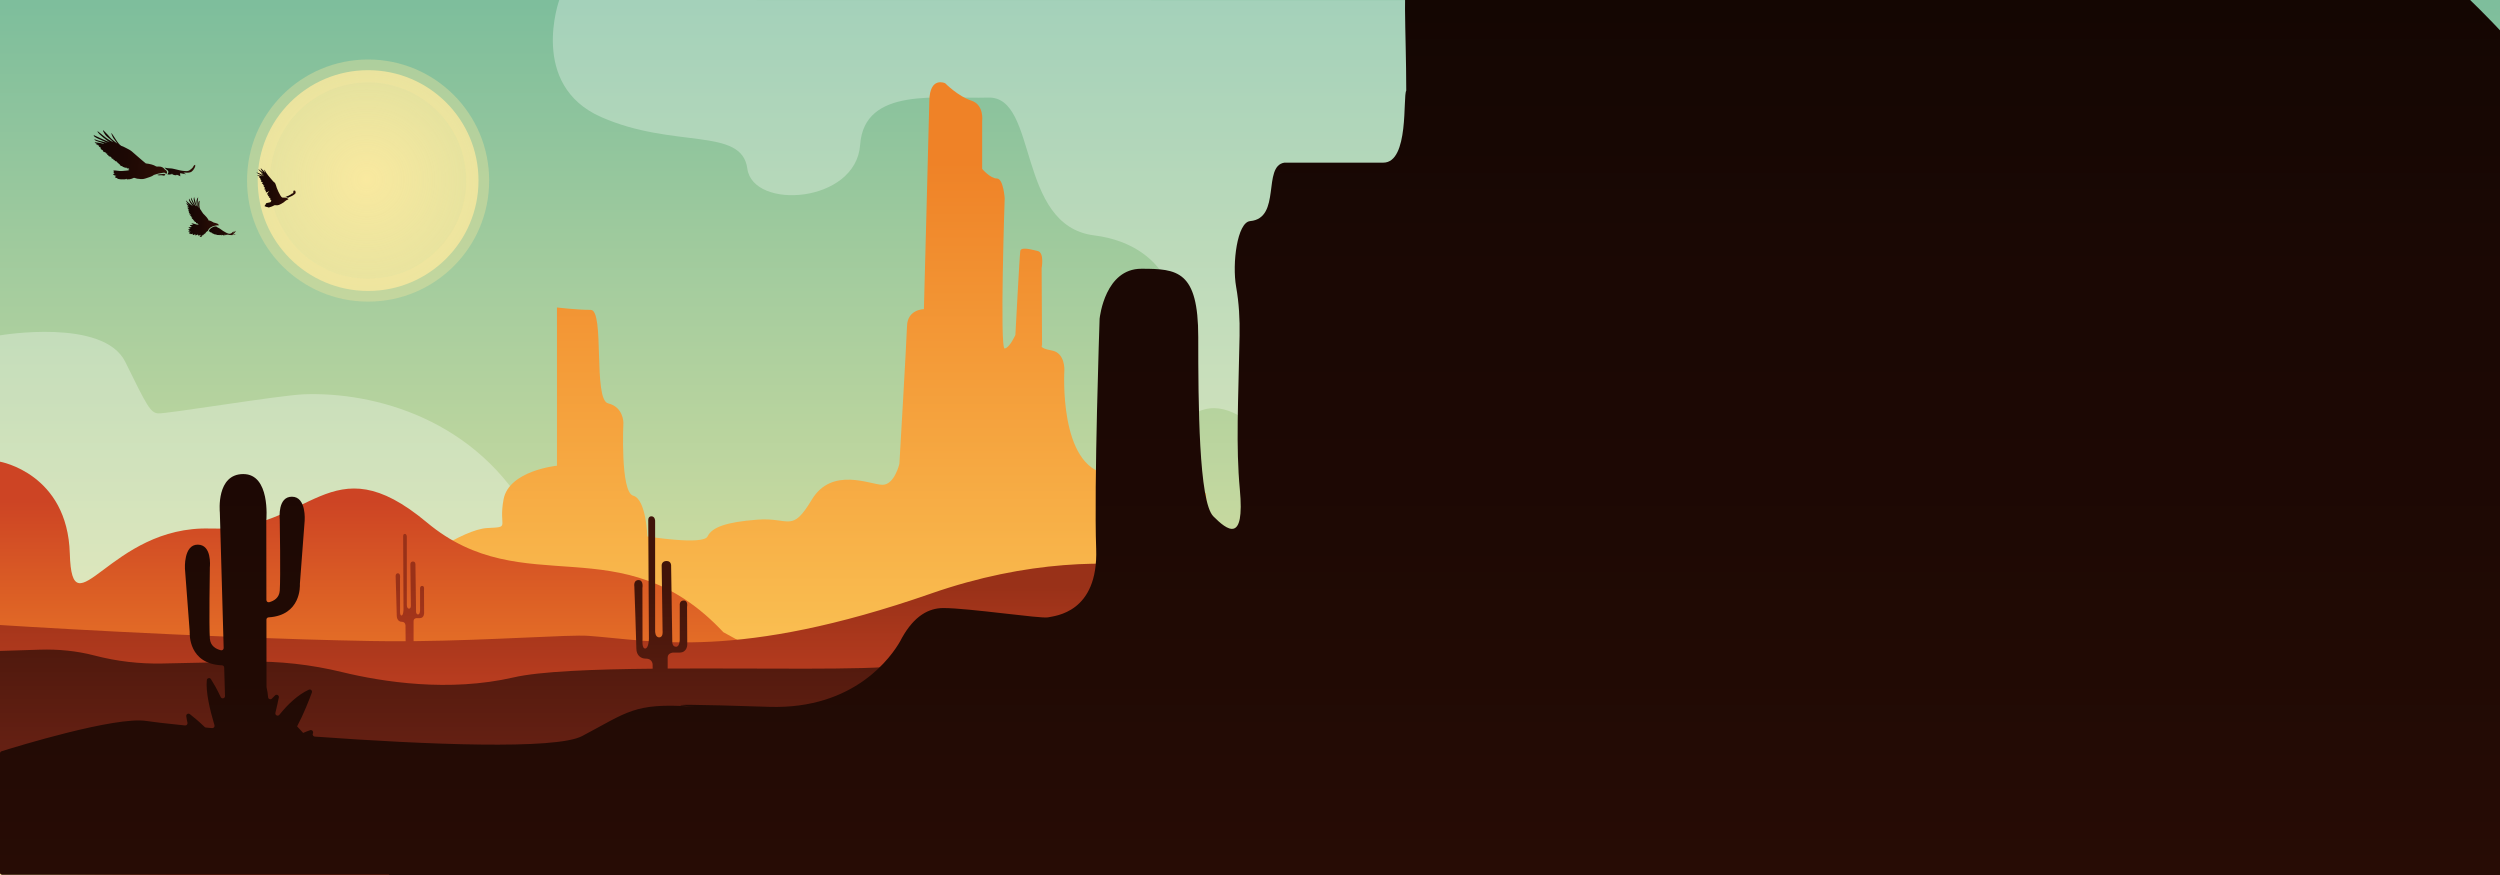 <svg width="1200" height="420" viewBox="0 0 1200 420" fill="none" xmlns="http://www.w3.org/2000/svg">
<rect x="0" y="0" width="1200" height="420" fill="#808080" stroke="none"/>
<path d="M1200 0H0V420H1200V0Z" fill="url(#paint0_linear_277_367)"/>
<path opacity="0.3" d="M268.45 0C268.45 0 253.74 40.78 288.51 56.16C323.28 71.54 356.04 60.84 358.71 80.9C361.38 100.96 410.86 97.61 412.86 69.53C414.87 41.45 450.3 47.55 474.37 46.84C498.44 46.13 487.74 108.3 525.18 112.98C562.62 117.66 571.98 151.76 555.93 166.47C539.88 181.18 547.24 208.59 575.99 197.22C600.53 187.52 621.16 234.84 669.07 246.84C677.3 248.9 791.15 249.95 801.14 249.46V0.09L268.45 0Z" fill="white"/>
<path opacity="0.3" d="M0 160.97C0 160.97 49.72 152.46 60.17 173.77C70.62 195.08 72.19 198 75.79 198.42C79.39 198.84 134.05 189.7 146.01 189.26C179.47 188.05 229.22 201.05 255.17 249.25C277.72 291.13 1205.11 286.08 1205.11 286.08V373.92H0V160.97Z" fill="white"/>
<path d="M578.78 236.75C578.78 236.75 555.08 230.95 531.55 227.5C508.02 224.05 510.9 177.73 510.9 177.73C510.9 177.73 511.34 169.39 504.89 168.24C498.44 167.09 500.19 165.75 500.19 165.75L499.98 128.74C499.98 128.74 501.41 121.25 498.1 120.48C494.79 119.71 490.08 118.37 489.74 120.48C489.39 122.59 487.39 160.76 487.39 160.76C487.39 160.76 484.69 166.9 482.25 167.28C479.81 167.66 482.25 95.17 482.25 95.17C482.25 95.17 481.64 85.68 478.5 85.68C475.36 85.68 471.44 81.08 471.44 81.08V58.06C471.44 58.06 472.49 50.29 466.21 48.28C459.94 46.27 453.66 39.94 453.66 39.94C453.66 39.94 446.34 36.49 446.08 48.28C445.82 60.08 443.47 148.4 443.47 148.4C443.47 148.4 435.63 148.4 435.37 156.46C435.11 164.52 431.71 222.63 431.71 222.63C431.71 222.63 429.36 232.7 423.61 232.7C417.86 232.7 399.3 223.78 389.63 239.89C379.96 256 379.09 248.28 363.67 249.43C348.25 250.58 341.71 253.17 339.62 257.49C337.53 261.81 310.73 257.49 310.73 257.49C310.73 257.49 310.21 239.65 303.93 237.93C297.66 236.2 299.23 202.83 299.23 202.83C299.23 202.83 299.23 195.35 291.91 193.62C284.59 191.89 290.34 148.74 283.55 148.74C276.76 148.74 267.34 147.59 267.34 147.59V223.54C267.34 223.54 244.34 225.84 241.72 239.65C239.11 253.46 245.38 252.88 233.88 253.46C222.38 254.04 197.28 270.72 192.06 279.35C186.83 287.98 593.57 424.79 593.57 424.79L578.81 236.78L578.78 236.75Z" fill="url(#paint1_linear_277_367)"/>
<path d="M0 221.61C0 221.61 32.41 227.22 33.51 265.73C34.61 304.23 52.74 252.09 101.08 253.7C149.42 255.3 158.21 211.75 204.91 250.78C251.6 289.8 298.3 251.3 347.19 303.44L437.28 353.18V369.38H0V221.61Z" fill="url(#paint2_linear_277_367)"/>
<path d="M446.88 284.91C354.08 317.22 313.34 307.45 282.41 305.2C273.36 304.54 236.44 307.36 198.52 307.76V298.14C198.52 296.82 199.85 296.69 199.85 296.69H201.56C203.61 296.69 203.57 294.32 203.57 294.32L203.52 283.13C203.52 283.13 203.86 281.24 202.66 281.24C201.46 281.24 201.63 282.73 201.63 282.73V292.84C201.63 292.84 201.63 294.94 200.69 294.94C199.75 294.94 199.71 293.71 199.71 293.71L199.41 271.05C199.41 271.05 199.54 269.53 198.24 269.53C196.94 269.53 196.97 270.83 196.97 270.83L197.21 290.29C197.21 290.29 197.42 292.15 196.33 292.15C195.24 292.15 195.28 290.29 195.28 290.29V257.59C195.28 257.59 195.26 256.27 194.32 256.27C193.38 256.27 193.51 257.59 193.51 257.59L193.68 292.6C193.68 292.6 193.62 295.46 192.71 295.46C191.8 295.46 192.03 292.77 192.03 292.77L192 277.5C192 277.5 192.37 275.17 191 275.17C189.63 275.17 189.92 277.04 189.92 277.04C189.92 277.04 190.44 293.68 190.44 295.44C190.44 297.57 191.67 298.46 192.83 298.46C194.78 298.46 194.64 300.42 194.64 300.42L194.7 307.77C189.02 307.81 183.34 307.78 177.74 307.68C94.27 306.16 -1.36 299.92 -1.36 299.92L-3.51 419.38L603.81 423.89V284.9C603.81 284.9 539.68 252.59 446.89 284.9L446.88 284.91Z" fill="url(#paint3_linear_277_367)"/>
<path d="M558.03 312.78C510.82 311.39 449.04 317.45 432.37 319.56C414.88 321.77 365.22 320.64 320.48 320.91V315.58C320.48 313.45 322.95 313.24 322.95 313.24H326.13C329.95 313.24 329.88 309.41 329.88 309.41L329.78 291.29C329.78 291.29 330.42 288.24 328.19 288.24C325.96 288.24 326.28 290.65 326.28 290.65V307.03C326.28 307.03 326.28 310.44 324.53 310.44C322.78 310.44 322.7 308.45 322.7 308.45L322.14 271.75C322.14 271.75 322.38 269.28 319.97 269.28C317.56 269.28 317.6 271.39 317.6 271.39L318.04 302.91C318.04 302.91 318.44 305.93 316.41 305.93C314.38 305.93 314.46 302.91 314.46 302.91V249.95C314.46 249.95 314.42 247.82 312.67 247.82C310.92 247.82 311.16 249.95 311.16 249.95L311.48 306.65C311.48 306.65 311.37 311.29 309.68 311.29C307.99 311.29 308.41 306.93 308.41 306.93L308.36 282.21C308.36 282.21 309.05 278.43 306.5 278.43C303.95 278.43 304.48 281.46 304.48 281.46C304.48 281.46 305.45 308.4 305.45 311.25C305.45 314.7 307.74 316.14 309.9 316.14C313.53 316.14 313.26 319.32 313.26 319.32L313.28 320.97C284.82 321.25 259.24 322.22 246.54 325.15C215.51 332.31 183.71 327.34 164.22 322.61C149.36 319 134.12 317.26 118.83 317.59L78.03 318.48C66.99 318.72 55.98 317.42 45.33 314.64C36.82 312.41 28 311.57 19.21 311.84L0 312.44V367.03H621.36V303.75C621.36 303.75 595.01 313.87 558.02 312.78H558.03Z" fill="url(#paint4_linear_277_367)"/>
<path d="M1155.99 -20.55C1113.18 -16.7 805.85 -61.67 787.74 -61.67C769.63 -61.67 770.45 -23.15 770.45 -18.2C770.45 -13.25 680.62 -15.65 676.5 -14C672.94 -12.57 675 15 675 43.5C673.32 46.15 676.5 78.07 664 78.07H616.53C605.83 79.72 615.19 104.77 600.06 106.13C593.89 106.69 591.35 126.42 593.35 137.7C594.72 145.41 595.15 153.27 595 161.1C594.39 192.98 593.18 214.19 595.12 234.9C597.59 261.31 589 254.43 582.42 247.86C575.42 240.87 575.16 193.74 575.16 161.82C575.16 129.9 565.13 129 547.84 129C530.55 129 527.95 151.85 527.81 152.98C527.81 153.01 527.81 153.03 527.81 153.07C527.74 155.14 525.08 233.02 526.16 263.42C527.26 294.23 506.31 295.6 503.02 296.33C499.73 297.06 464.9 291.86 452.83 291.86C445.87 291.86 438.91 295.53 433 306.07C433 306.07 432.98 306.1 432.94 306.18C432.65 306.7 432.36 307.24 432.08 307.79C428.1 314.78 410.54 340.63 369.14 339.28C289.83 336.7 349.18 340.23 331.67 339.11C304.41 337.37 301.38 341.72 279.42 353.31C266.76 359.99 204.56 357.43 151.08 353.56C150.33 353.51 149.87 352.71 150.18 352.02L150.2 351.97C150.59 351.12 149.77 350.19 148.88 350.49C147.71 350.88 146.59 351.33 145.52 351.8L142.61 348.66C145.84 342.59 148.45 335.82 149.7 332.4C150.03 331.49 149.09 330.65 148.21 331.06C143.02 333.46 138.18 338.02 134.09 343.1C133.37 343.99 131.94 343.28 132.2 342.16C132.9 339.24 133.46 336.64 133.84 334.79C134.05 333.76 132.82 333.06 132.05 333.77C131.53 334.25 131.03 334.76 130.56 335.28C129.92 335.99 128.76 335.59 128.69 334.64C128.57 333.04 128.3 331.46 127.96 329.94C127.94 329.87 127.94 329.79 127.93 329.72L127.89 297.41C127.89 296.83 128.35 296.36 128.93 296.33C144.47 295.37 144 281.34 143.95 280.34C143.95 280.3 143.95 280.26 143.95 280.21L146.24 249.92C146.24 249.92 147.16 238.42 140.11 238.42C133.29 238.42 134.21 248.6 134.28 249.27C134.28 249.3 134.28 249.32 134.28 249.35C134.3 250.54 134.73 277.2 134.28 283.5C134.03 286.97 131.51 288.44 129.24 289.05C128.55 289.24 127.87 288.72 127.87 288L127.82 250.08C127.82 250.08 127.82 250.02 127.82 249.99C127.92 248.91 129.73 227.55 116.78 227.55C103.83 227.55 105.44 245.23 105.53 246.12C105.53 246.15 105.53 246.17 105.53 246.2L107.36 311.04C107.38 311.76 106.71 312.29 106.02 312.12C103.69 311.55 100.99 310.11 100.73 306.51C100.28 300.22 100.71 273.55 100.73 272.36C100.73 272.33 100.73 272.31 100.73 272.28C100.8 271.61 101.72 261.43 94.9 261.43C88.08 261.43 88.77 272.93 88.77 272.93L91.06 303.22C91.06 303.22 91.06 303.3 91.06 303.35C91.01 304.36 90.53 318.67 106.56 319.36C107.13 319.38 107.6 319.84 107.61 320.41L108 334.09C108.03 335.26 106.44 335.64 105.94 334.58C104.22 330.88 102.45 327.87 101.26 325.99C100.71 325.12 99.37 325.43 99.27 326.46C98.71 332.02 100.7 340.62 102.94 348.09C103.16 348.83 102.56 349.56 101.79 349.49C100.79 349.4 99.8 349.3 98.83 349.21C98.59 349.19 98.37 349.08 98.2 348.91C95.5 346.3 92.86 344.13 91.14 342.78C90.38 342.19 89.27 342.81 89.4 343.76C89.55 344.85 89.75 345.9 89.98 346.9C90.15 347.62 89.56 348.29 88.82 348.22C79.51 347.27 72.94 346.5 70.39 346.08C55.59 343.66 7.35 358.53 0.72 360.61C0.31 360.75 0 361.17 0 361.64V418.83C0 419.43 0.48 419.91 1.08 419.91H186.89C185.87 420.27 185.09 420.55 184.59 420.74C184.16 420.9 183.89 421.3 183.89 421.75V572.89C183.89 573.49 184.37 573.97 184.97 573.97L1533.72 578.37C1534.19 578.37 1534.6 578.07 1534.75 577.63L1564.09 489.23C1564.19 488.93 1564.16 488.6 1563.99 488.33C1553.91 471.81 1198.1 -24.34 1156 -20.55H1155.99Z" fill="url(#paint5_linear_277_367)"/>
<path d="M176.69 139.66C205.96 139.66 229.68 115.94 229.68 86.67C229.68 57.4 205.96 33.68 176.69 33.68C147.42 33.68 123.7 57.4 123.7 86.67C123.7 115.94 147.42 139.66 176.69 139.66Z" fill="url(#paint6_radial_277_367)"/>
<path opacity="0.35" d="M176.69 39.57C202.69 39.57 223.79 60.67 223.79 86.67C223.79 112.67 202.69 133.77 176.69 133.77C150.69 133.77 129.59 112.67 129.59 86.67C129.59 60.67 150.69 39.57 176.69 39.57ZM118.58 86.67C118.58 118.77 144.58 144.78 176.69 144.78C208.8 144.78 234.8 118.78 234.8 86.67C234.8 54.56 208.8 28.56 176.69 28.56C144.58 28.56 118.58 54.56 118.58 86.67Z" fill="#F9E99F"/>
<path d="M45.03 64.92C45.03 64.92 45.08 64.88 45.1 64.89C46.44 65.5 47.75 66.15 49.09 66.75C49.75 67.04 50.41 67.33 51.07 67.61C51.41 67.76 51.76 67.9 52.1 68.04C52.3 68.13 52.51 68.22 52.72 68.3C52.25 67.96 51.75 67.67 51.28 67.33C50.66 66.89 50.07 66.4 49.48 65.93C48.91 65.47 48.36 65 47.84 64.48C47.58 64.22 47.34 63.95 47.11 63.66C46.97 63.49 46.76 63.28 46.87 63.05C46.88 63.02 46.93 63 46.95 63.03C48.22 64.03 49.47 65.04 50.74 66.04C51.89 66.94 53.16 67.61 54.42 68.32C53.86 67.73 53.28 67.18 52.64 66.67C52.17 66.29 51.68 65.93 51.24 65.51C50.79 65.08 50.41 64.58 50.1 64.04C49.96 63.8 49.82 63.55 49.7 63.29C49.63 63.15 49.37 62.82 49.47 62.64C49.55 62.5 49.69 62.63 49.77 62.7C50.01 62.93 50.24 63.17 50.48 63.41C50.95 63.88 51.41 64.36 51.86 64.85C52.36 65.4 52.8 66 53.34 66.51C53.85 67 54.41 67.45 54.96 67.89C55.41 68.25 55.86 68.61 56.34 68.94C56.03 68.51 55.73 68.08 55.42 67.66C55.1 67.22 54.77 66.78 54.45 66.33C54.15 65.9 53.96 65.43 53.77 64.94C53.72 64.81 53.67 64.68 53.61 64.55C53.59 64.49 53.57 64.44 53.54 64.38C53.51 64.32 53.4 64.11 53.41 64.06C53.42 63.99 53.45 63.96 53.53 63.98C53.69 64.01 53.83 64.31 53.91 64.42C54.08 64.66 54.26 64.9 54.42 65.14C55.03 66.01 55.58 66.93 56.16 67.82C56.74 68.7 57.41 69.5 58.29 70.06C58.35 70.06 58.41 70.08 58.46 70.09C58.7 70.14 58.93 70.25 59.15 70.36C59.66 70.61 60.17 70.87 60.67 71.12C61.6 71.59 62.52 72.05 63.32 72.72C64.18 73.43 64.99 74.18 65.83 74.91C66.65 75.61 67.46 76.32 68.28 77.02C68.84 77.51 69.41 77.98 69.99 78.44C70.9 78.51 71.83 78.72 72.72 78.94C73.53 79.15 74.28 79.46 74.98 79.9C75.15 79.93 75.33 79.96 75.51 79.96C76.01 79.98 76.5 79.9 77 79.99C77.81 80.13 78.62 80.6 79.07 81.3C79.33 81.51 79.64 81.65 79.86 81.9C80.03 82.09 80.14 82.33 80.17 82.58C80.21 83.02 79.97 83.51 79.53 83.65H79.51C79.49 83.65 79.47 83.66 79.46 83.67C79.43 83.67 79.4 83.64 79.43 83.62C79.46 83.6 79.49 83.56 79.51 83.52C79.53 83.45 79.56 83.37 79.57 83.29C79.57 83.25 79.57 83.21 79.57 83.17C79.42 83.1 79.27 83.03 79.12 82.96C78.87 82.84 78.69 82.88 78.43 82.92C78.02 82.98 77.62 83.05 77.22 83.11C76.43 83.24 75.65 83.37 74.89 83.65C74.88 83.65 74.87 83.65 74.86 83.65C74.75 83.69 74.64 83.73 74.53 83.77C74.38 83.83 74.24 83.9 74.1 83.98H74.08C74.07 83.98 74.05 83.99 74.04 84C74 84.02 73.97 83.96 74.01 83.94C74.07 83.9 74.14 83.86 74.21 83.82C74.23 83.8 74.25 83.78 74.28 83.77C74.2 83.77 74.12 83.79 74.04 83.81C74.04 83.81 74.04 83.81 74.03 83.81C73.73 84.13 73.29 84.37 72.91 84.56C72.7 84.67 72.48 84.76 72.25 84.84C72.03 84.92 71.8 85.04 71.58 85.08C71.1 85.25 70.61 85.41 70.12 85.57C69.68 85.71 69.25 85.85 68.79 85.91C68.32 85.97 67.85 85.98 67.38 85.94C66.94 85.91 66.48 85.78 66.04 85.79C66.04 85.8 66.02 85.81 66 85.81C65.54 85.74 65.13 85.52 64.68 85.41C64.55 85.38 64.42 85.35 64.29 85.36C64.15 85.36 64.02 85.46 63.89 85.52C63.67 85.62 63.45 85.71 63.22 85.79C62.99 85.87 62.76 85.94 62.52 85.97C62.38 85.99 62.27 85.99 62.14 86.04C62.06 86.07 61.99 86.09 61.91 86.09C61.76 86.09 61.64 86.01 61.49 86.05C61.39 86.07 61.32 86.12 61.22 86.13C61.06 86.15 60.89 86.1 60.76 86C60.76 86 60.74 86 60.74 85.99C60.69 85.91 60.67 85.84 60.67 85.76C60.53 85.93 60.38 86.03 60.13 86.05C59.94 86.07 59.75 86.09 59.55 86.1C59.34 86.11 59.13 86.06 58.92 86.08C58.05 86.17 57.18 85.98 56.33 85.82C56.31 85.82 56.29 85.8 56.29 85.78C56.3 85.66 56.34 85.57 56.41 85.49C55.96 85.52 55.52 85.35 55.17 85.08C55.16 85.07 55.15 85.05 55.16 85.03C55.29 84.75 55.55 84.54 55.83 84.4C55.53 84.4 55.25 84.32 54.98 84.19C54.86 84.13 54.75 84.07 54.65 84C54.56 83.94 54.36 83.85 54.31 83.75C54.21 83.55 54.77 83.32 55.05 83.27C54.85 83.16 54.66 83.01 54.53 82.82C54.41 82.65 54.57 82.58 54.72 82.53C54.54 82.38 54.45 82.16 54.49 81.91C54.47 81.91 54.45 81.9 54.43 81.89C54.38 81.87 54.42 81.81 54.46 81.81C54.76 81.87 55.09 81.81 55.39 81.83C55.72 81.85 56.05 81.9 56.37 81.95C57.11 82.06 57.83 82.12 58.58 82.08C59.24 82.05 59.9 81.97 60.56 81.91C61.11 81.85 61.71 81.84 62.19 81.54C61.99 81.54 61.77 81.52 61.69 81.38C61.59 81.19 61.86 80.93 62.04 80.75C61.75 80.84 61.44 80.88 61.14 80.84C60.93 80.81 60.65 80.66 60.75 80.42C60.53 80.49 60.3 80.53 60.07 80.5C59.96 80.48 59.85 80.45 59.75 80.4C59.67 80.35 59.58 80.23 59.49 80.21C59.45 80.21 59.36 80.22 59.32 80.22C59.26 80.22 59.21 80.21 59.15 80.19C59.09 80.17 59.04 80.15 58.99 80.12C58.82 80.02 58.71 79.87 58.65 79.69C58.2 79.81 57.74 79.56 57.6 79.11C57.56 78.97 57.56 78.96 57.42 78.9C57.32 78.86 57.22 78.8 57.13 78.74C56.96 78.61 56.86 78.46 56.75 78.28C56.64 78.11 56.4 78.07 56.25 77.92C56.19 77.86 56.13 77.78 56.09 77.7C56.03 77.59 56.04 77.45 55.89 77.43C55.76 77.41 55.66 77.46 55.52 77.41C55.43 77.38 55.35 77.34 55.29 77.28C55.18 77.18 55.09 77.04 55.07 76.89C54.93 76.92 54.79 76.9 54.66 76.83C54.43 76.69 54.35 76.44 54.32 76.19C53.87 76.36 53.42 76.01 53.47 75.53C53.34 75.52 53.23 75.43 53.21 75.3C53.17 75.34 53.11 75.37 53.05 75.39C53.02 75.39 53 75.37 53 75.35C53 75.26 53 75.18 53 75.09C52.69 75.15 52.36 75.11 52.14 74.87C52.03 74.75 52.02 74.56 51.91 74.46C51.77 74.33 51.54 74.24 51.37 74.14C51.36 74.14 51.35 74.11 51.35 74.1C51.38 73.96 51.45 73.85 51.56 73.78C51.4 73.76 51.25 73.73 51.09 73.69C51 73.67 50.85 73.64 50.79 73.55C50.72 73.44 50.84 73.33 50.97 73.25C50.84 73.25 50.71 73.23 50.58 73.2C50.49 73.18 50.39 73.16 50.31 73.11C50.25 73.07 50.21 73 50.16 72.97C50.06 72.91 49.92 72.92 49.81 72.88C49.72 72.85 49.63 72.8 49.56 72.73C49.44 72.6 49.41 72.41 49.48 72.26C49.21 72.12 48.95 71.95 48.71 71.77C48.58 71.68 48.26 71.52 48.26 71.33C48.26 71.23 48.32 71.22 48.38 71.16C48.4 71.16 48.42 71.14 48.44 71.14C48.51 71.06 48.5 71 48.42 70.97C48.38 70.91 48.29 70.87 48.23 70.82C47.98 70.63 47.71 70.47 47.43 70.32C47.41 70.31 47.4 70.27 47.42 70.26C47.5 70.17 47.58 70.1 47.69 70.04C47.41 69.9 47.13 69.76 46.86 69.63C46.61 69.5 46.33 69.39 46.14 69.17C46.12 69.14 46.14 69.1 46.17 69.11C46.56 69.18 46.96 69.24 47.36 69.29C46.99 69.16 46.61 69.05 46.23 68.96C46.21 68.96 46.2 68.94 46.2 68.93C45.91 68.82 45.65 68.59 45.48 68.35C45.45 68.31 45.48 68.26 45.53 68.26C47.03 68.46 48.53 68.66 49.99 69.07C49.99 69 49.82 68.89 49.76 68.86C49.7 68.83 49.63 68.81 49.57 68.78C49.47 68.74 49.37 68.7 49.26 68.66C49.05 68.58 48.83 68.51 48.61 68.44C48.16 68.29 47.7 68.16 47.24 68.01C46.8 67.86 46.37 67.7 45.95 67.5C45.68 67.37 45.4 67.2 45.29 66.9C45.28 66.86 45.3 66.82 45.35 66.83C45.9 67.03 46.44 67.22 46.99 67.4C47.28 67.49 47.56 67.58 47.85 67.65C48.28 67.75 48.71 67.85 49.14 67.96C49.96 68.17 50.8 68.39 51.6 68.69C51.39 68.53 51.12 68.42 50.9 68.31C50.55 68.13 50.19 67.95 49.83 67.78C49.18 67.47 48.51 67.18 47.85 66.9C47.24 66.64 46.62 66.38 46.05 66.04C45.76 65.87 45.48 65.68 45.22 65.47C45.07 65.34 44.93 65.18 45 64.97L45.03 64.92Z" fill="url(#paint7_linear_277_367)"/>
<path d="M80.79 82.36C80.72 81.85 80.26 81.61 79.88 81.36C79.59 81.09 79.32 80.8 79.03 80.53H79.01C78.97 80.52 78.98 80.45 79.03 80.46C79.47 80.53 79.91 80.65 80.35 80.72C80.79 80.79 81.22 80.81 81.67 80.82C82.57 80.82 83.42 81.07 84.28 81.27C85.12 81.47 85.96 81.67 86.8 81.86C87.46 81.99 88.13 82.06 88.8 82.1C89.18 82.13 89.56 82.17 89.94 82.12C90.32 82.07 90.67 81.92 90.99 81.72C91.52 81.39 92.02 80.95 92.44 80.49C92.86 80.02 92.9 79.28 93.61 79.13C93.63 79.13 93.66 79.13 93.67 79.16C93.69 79.21 93.7 79.24 93.71 79.29C93.71 79.3 93.71 79.32 93.71 79.33C93.79 79.89 93.51 80.43 93.23 80.9C92.91 81.44 92.54 81.98 92.03 82.35C91.49 82.74 90.83 82.88 90.18 82.9C89.85 82.91 89.51 82.89 89.18 82.86C88.82 82.83 88.44 82.8 88.11 82.96C88.5 83.13 88.88 83.32 89.24 83.56C89.28 83.59 89.24 83.65 89.2 83.64C88.71 83.55 88.22 83.46 87.74 83.37C87.51 83.33 87.28 83.28 87.04 83.23C86.92 83.2 86.78 83.16 86.65 83.15C86.52 83.15 86.47 83.23 86.4 83.33C86.65 83.68 86.31 84.2 86.62 84.51C86.66 84.55 86.62 84.63 86.57 84.6C86.01 84.31 85.43 84.07 84.83 83.87C84.75 84.27 83.91 84.09 83.66 84.03C83.5 83.99 82.56 83.75 82.66 83.44C82.55 83.45 82.43 83.45 82.32 83.44C82.36 83.47 82.4 83.51 82.44 83.54C82.47 83.57 82.45 83.62 82.41 83.63C81.76 83.77 81.1 83.82 80.45 83.75C80.45 83.75 80.44 83.75 80.43 83.75C80.39 83.78 80.33 83.72 80.37 83.68C80.63 83.3 80.89 82.88 80.82 82.4L80.79 82.36Z" fill="url(#paint8_linear_277_367)"/>
<path d="M75.58 83.89C76.24 83.66 76.98 83.65 77.67 83.57C78.03 83.53 78.41 83.45 78.77 83.46C79.02 83.46 79.21 83.59 79.32 83.81C79.34 83.84 79.28 83.87 79.27 83.84C79.22 83.96 79.16 84.09 79.07 84.19C78.95 84.32 78.74 84.28 78.58 84.28C78.51 84.28 78.03 84.31 78.06 84.15C77.72 84.19 77.38 84.14 77.04 84.13C76.63 84.13 76.2 84.24 75.8 84.06C75.73 84.06 75.66 84.04 75.58 84.01C75.52 83.99 75.52 83.91 75.58 83.89Z" fill="url(#paint9_linear_277_367)"/>
<path d="M138.08 95.29C138 95.26 137.94 95.25 137.87 95.19C137.81 95.14 137.78 95.1 137.71 95.07C137.41 94.92 137.03 94.88 136.7 94.86C136.31 94.84 135.92 94.83 135.54 94.83C135.08 94.64 134.76 94.15 134.53 93.72C134.22 93.15 133.91 92.58 133.62 92C133.33 91.42 133.07 90.82 132.86 90.21C132.65 89.57 132.49 88.92 132.23 88.3C132.12 88.05 131.99 87.8 131.79 87.61C131.56 87.39 131.24 87.27 131.08 86.99C131.08 86.98 131.06 86.97 131.05 86.97C130.91 86.8 130.76 86.63 130.62 86.46C130.3 86.09 129.98 85.72 129.67 85.35C129.01 84.58 128.36 83.79 127.8 82.94C127.5 82.48 127.24 82 126.97 81.52C126.97 81.5 126.94 81.5 126.93 81.52C126.92 81.52 126.91 81.52 126.9 81.52C126.83 81.54 126.83 81.62 126.84 81.67C126.89 82.03 127.06 82.4 127.2 82.73C127.25 82.83 127.3 82.94 127.35 83.04C127.18 82.83 127.01 82.62 126.84 82.42C126.35 81.85 125.82 81.29 125.24 80.81C125.24 80.8 125.24 80.78 125.22 80.78C125.22 80.78 125.2 80.78 125.19 80.78C125.19 80.78 125.17 80.78 125.16 80.79C125.08 80.91 125.24 81.13 125.29 81.24C125.37 81.42 125.47 81.6 125.57 81.77C125.79 82.14 126.04 82.49 126.31 82.82C126.32 82.84 126.34 82.85 126.35 82.87C126.19 82.74 126.03 82.62 125.87 82.5C125.35 82.1 124.82 81.68 124.26 81.32C124.26 81.31 124.25 81.3 124.23 81.3H124.21C124.19 81.3 124.17 81.3 124.13 81.3C124.12 81.3 124.11 81.31 124.1 81.32C124.06 81.45 124.17 81.54 124.25 81.63C124.4 81.79 124.55 81.95 124.7 82.11C125 82.43 125.32 82.74 125.64 83.04C125.95 83.33 126.26 83.62 126.58 83.91C126.51 83.86 126.43 83.82 126.36 83.77C126.04 83.57 125.68 83.31 125.3 83.26C125.3 83.26 125.29 83.26 125.28 83.26C125.26 83.26 125.25 83.28 125.26 83.3C125.35 83.43 125.46 83.52 125.58 83.62C125.74 83.76 125.9 83.89 126.06 84.03C126.31 84.25 126.57 84.46 126.82 84.68C126.23 84.4 125.74 83.97 125.21 83.61C124.58 83.18 123.88 82.9 123.12 82.82C123.08 82.82 123.07 82.87 123.1 82.89C123.62 83.18 124.12 83.48 124.63 83.78C125.08 84.05 125.52 84.32 125.94 84.63C125.14 84.36 124.33 84.11 123.49 84.09C123.46 84.09 123.44 84.13 123.46 84.15C123.65 84.33 123.89 84.4 124.13 84.49C124.38 84.59 124.62 84.73 124.86 84.87C124.65 84.85 124.45 84.83 124.24 84.82C124.21 84.82 124.2 84.86 124.21 84.88C124.49 85.21 124.81 85.5 125.18 85.74C125.07 85.74 124.96 85.74 124.85 85.74C124.82 85.74 124.81 85.77 124.82 85.8C125.01 86.14 125.27 86.42 125.6 86.63C125.49 86.63 125.37 86.63 125.26 86.63C125.24 86.63 125.23 86.65 125.23 86.67C125.25 86.76 125.29 86.82 125.35 86.87C125.31 86.88 125.26 86.91 125.22 86.94C125.2 86.95 125.21 86.98 125.22 86.99C125.52 87.33 125.9 87.58 126.32 87.75C126.11 87.81 125.9 87.86 125.69 87.92C125.66 87.92 125.66 87.97 125.68 87.99C125.94 88.22 126.21 88.43 126.5 88.62C126.41 88.65 126.33 88.69 126.24 88.72C126.21 88.73 126.21 88.76 126.23 88.78C126.38 89 126.65 89.05 126.9 89.07C126.8 89.17 126.7 89.27 126.61 89.37C126.56 89.42 126.53 89.48 126.57 89.54C126.67 89.72 126.94 89.83 127.14 89.86C127.07 89.92 127.01 89.98 126.95 90.06C126.95 90.07 126.95 90.09 126.95 90.11C127.01 90.17 127.08 90.22 127.16 90.25C127.06 90.43 126.95 90.61 126.85 90.8C126.85 90.82 126.85 90.84 126.86 90.85C127.06 90.94 127.26 90.98 127.47 90.96C127.37 91.16 127.34 91.38 127.36 91.61C127.36 91.63 127.38 91.64 127.39 91.64C127.49 91.64 127.58 91.64 127.67 91.62C127.59 91.85 127.57 92.08 127.62 92.32C127.62 92.34 127.63 92.35 127.65 92.35C127.94 92.41 128.2 92.27 128.45 92.13C128.73 91.97 129 91.82 129.28 91.66C128.81 92.1 128.44 92.65 128.13 93.2C128.13 93.21 128.13 93.24 128.14 93.25C128.36 93.38 128.6 93.45 128.85 93.46C128.71 93.64 128.61 93.84 128.55 94.06C128.55 94.08 128.55 94.1 128.58 94.11C128.8 94.2 129.06 94.25 129.31 94.22C129.27 94.26 129.24 94.3 129.21 94.35C129.15 94.44 129.05 94.62 129.09 94.73C129.12 94.83 129.31 94.9 129.39 94.94C129.54 95.01 129.7 95.05 129.86 95.06C129.73 95.23 129.64 95.42 129.6 95.63C129.6 95.65 129.61 95.67 129.63 95.68C129.72 95.68 129.81 95.69 129.9 95.7C129.87 95.76 129.84 95.82 129.8 95.88C129.78 95.9 129.8 95.93 129.82 95.94C129.98 96.03 130.14 96.08 130.32 96.09C130.21 96.27 130.07 96.41 129.89 96.51C129.86 96.53 129.87 96.57 129.89 96.59C129.99 96.63 130.08 96.65 130.18 96.65C130.13 96.69 130.08 96.72 130.03 96.75C129.99 96.77 130.03 96.82 130.06 96.83C130.11 96.83 130.17 96.83 130.22 96.83C129.9 97.05 129.53 97.16 129.13 97.22C128.65 97.29 128.19 97.4 127.72 97.54C127.7 97.54 127.7 97.56 127.69 97.57C127.69 97.64 127.71 97.7 127.76 97.74C127.66 97.79 127.56 97.85 127.47 97.92C127.45 97.94 127.45 97.97 127.47 97.98C127.52 98 127.56 98.03 127.61 98.05C127.34 98.28 127.13 98.57 126.99 98.9C126.99 98.92 126.99 98.94 127 98.95C127.19 99.08 127.4 99.15 127.63 99.18C127.61 99.33 128.07 99.33 128.22 99.32C128.22 99.34 128.22 99.36 128.22 99.39C128.22 99.41 128.23 99.43 128.25 99.43C128.35 99.43 128.44 99.43 128.54 99.43C128.66 99.43 128.7 99.42 128.76 99.51C128.8 99.58 128.83 99.62 128.92 99.62C129.07 99.62 129.24 99.53 129.38 99.49C129.57 99.43 129.76 99.37 129.95 99.3C130.28 99.19 130.62 99.11 130.92 98.93C131.21 98.76 131.49 98.61 131.8 98.48C132.17 98.51 132.54 98.52 132.91 98.54C133.3 98.55 133.67 98.44 134.03 98.31C134.4 98.17 134.74 97.99 135.08 97.79C135.31 97.65 135.56 97.51 135.79 97.36C136.17 97.21 136.45 96.9 136.75 96.63C136.95 96.45 137.17 96.29 137.4 96.16C137.51 96.09 137.62 96.03 137.74 95.98C137.82 95.94 137.91 95.9 137.99 95.87C138.01 95.87 138.25 95.74 138.23 95.87C138.23 95.89 138.26 95.91 138.27 95.89C138.39 95.76 138.41 95.57 138.32 95.42C138.27 95.35 138.21 95.31 138.13 95.28L138.08 95.29Z" fill="url(#paint10_linear_277_367)"/>
<path d="M141.91 92.32C141.89 91.98 141.76 91.39 141.33 91.36C141.31 91.36 141.3 91.37 141.3 91.39C141.35 91.5 141.39 91.62 141.43 91.73C141.32 91.56 141.16 91.44 140.94 91.49C140.92 91.49 140.91 91.52 140.92 91.54C141.06 91.71 141.14 91.92 141.15 92.13C141.1 91.92 140.99 91.73 140.79 91.59C140.77 91.57 140.74 91.59 140.75 91.62C140.81 92.07 140.85 92.55 140.59 92.94C140.58 92.85 140.55 92.78 140.49 92.7C140.48 92.68 140.45 92.69 140.44 92.71C140.42 92.82 140.35 92.91 140.26 92.96C140.26 92.9 140.25 92.84 140.19 92.79C140.17 92.78 140.15 92.78 140.14 92.8C140.08 93 139.93 93.12 139.76 93.23C139.56 93.36 139.35 93.47 139.14 93.59C138.76 93.8 138.38 94 138 94.19C138 94.15 138 94.11 138 94.06C138 94.04 137.97 94.03 137.95 94.04C137.86 94.13 137.76 94.21 137.66 94.28C137.62 94.31 137.57 94.34 137.53 94.36C137.45 94.41 137.43 94.44 137.39 94.34C137.39 94.32 137.35 94.32 137.34 94.34C137.27 94.44 137.19 94.5 137.08 94.54C137.06 94.54 137.06 94.58 137.08 94.59C137.13 94.65 137.2 94.67 137.26 94.65C137.41 94.67 137.55 94.67 137.69 94.71C137.87 94.76 138.03 94.84 138.17 94.95C138.19 94.97 138.21 94.95 138.22 94.95C138.48 94.86 138.71 94.69 138.95 94.57C139.2 94.45 139.46 94.35 139.72 94.25C140.23 94.05 140.69 93.76 141.13 93.44C141.32 93.3 141.53 93.17 141.69 92.99C141.86 92.81 141.91 92.57 141.9 92.33L141.91 92.32Z" fill="url(#paint11_linear_277_367)"/>
<path d="M89.52 97.49C89.52 97.49 89.55 97.44 89.58 97.46C90.08 97.87 90.59 98.25 91.11 98.62C91.11 98.62 91.09 98.6 91.08 98.59C90.83 98.35 90.58 98.12 90.34 97.87C89.89 97.41 89.46 96.9 89.25 96.28C89.24 96.25 89.28 96.22 89.31 96.24C89.89 96.79 90.47 97.35 91.1 97.84C91.59 98.22 92.11 98.56 92.58 98.96C92.17 98.41 91.7 97.9 91.32 97.33C91.12 97.02 90.94 96.69 90.81 96.34C90.7 96.03 90.61 95.68 90.73 95.36C90.73 95.34 90.77 95.34 90.78 95.36C91.38 96.6 92.2 97.7 93.2 98.64C92.83 98.09 92.53 97.5 92.25 96.91C91.96 96.28 91.56 95.58 91.68 94.86C91.68 94.83 91.72 94.83 91.73 94.86C92.15 95.6 92.53 96.35 92.88 97.13C93.2 97.83 93.56 98.53 94.15 99.05C94.08 98.71 93.89 98.42 93.71 98.13C93.49 97.77 93.35 97.4 93.24 96.99C93.05 96.23 92.82 95.38 93.13 94.63C93.14 94.6 93.18 94.61 93.18 94.63C93.4 95.5 93.63 96.36 93.87 97.22C94.06 97.91 94.24 98.65 94.74 99.18C94.49 98.38 94.27 97.56 94.31 96.72C94.35 95.99 94.59 95.29 95.08 94.74C95.1 94.71 95.13 94.74 95.13 94.77C94.95 95.67 94.88 96.59 94.84 97.51C94.82 97.95 94.83 98.38 94.92 98.81C95.01 99.19 95.15 99.55 95.35 99.88C95.2 99.42 95.13 98.93 95.12 98.44C95.11 97.91 95.12 97.3 95.35 96.81C95.41 96.68 95.52 96.45 95.67 96.41C95.91 96.36 95.81 96.68 95.79 96.8C95.7 97.42 95.66 98.07 95.69 98.69C95.71 99.36 95.85 100.04 96.22 100.61C96.22 100.61 96.22 100.62 96.22 100.63C96.31 100.72 96.4 100.8 96.47 100.9C96.58 101.06 96.67 101.24 96.76 101.41C96.97 101.8 97.23 102.15 97.5 102.5C98.08 103.08 98.67 103.66 99.2 104.29C99.7 104.89 100.11 105.52 100.41 106.24C100.41 106.11 100.39 105.98 100.36 105.85C100.32 105.84 100.33 105.79 100.36 105.78C100.37 105.76 100.4 105.76 100.41 105.78C100.79 105.9 101.15 106.05 101.5 106.23C101.68 106.32 101.86 106.42 102.03 106.52C102.21 106.63 102.39 106.77 102.59 106.84C102.77 106.9 102.97 106.91 103.15 106.96C103.35 107.01 103.55 107.07 103.75 107.14C104.11 107.26 104.52 107.38 104.83 107.61C104.85 107.63 104.83 107.65 104.81 107.65C104.96 107.89 104.91 108.22 104.69 108.41C104.67 108.43 104.64 108.39 104.66 108.37C104.82 108.21 104.56 108.16 104.5 108.16C104.44 108.16 104.37 108.16 104.31 108.16C104.2 108.16 104.08 108.17 103.97 108.18C103.7 108.19 103.46 108.23 103.21 108.32C101.75 108.62 100.32 109.34 99.76 110.84C99.6 110.93 99.44 111.01 99.29 111.12C98.99 111.32 98.79 111.57 98.63 111.89C98.55 112.05 98.43 112.17 98.25 112.21C98.12 112.24 98.02 112.24 97.99 112.39C97.97 112.47 97.96 112.54 97.92 112.61C97.91 112.64 97.86 112.63 97.85 112.61C97.83 112.52 97.81 112.4 97.75 112.33C97.71 112.52 97.68 112.71 97.66 112.91C97.66 112.95 97.6 112.97 97.58 112.93C97.54 112.84 97.5 112.76 97.46 112.67C97.31 112.81 97.17 112.97 97.05 113.14C96.95 113.29 96.87 113.46 96.74 113.6C96.49 113.86 96.2 113.77 95.95 113.58C95.93 113.56 95.93 113.52 95.96 113.52C95.97 113.52 95.98 113.52 96 113.52C95.9 113.46 95.85 113.36 95.84 113.24C95.84 113.21 95.88 113.2 95.9 113.22C96.03 113.39 96.26 113.38 96.42 113.26C96.54 113.17 96.62 113.05 96.7 112.92C96.5 112.97 96.29 113.05 96.22 113.26C96.21 113.29 96.16 113.29 96.15 113.26C96.14 113.2 96.13 113.15 96.11 113.09C96.09 113.09 96.07 113.09 96.05 113.1C96.01 113.1 95.99 113.06 96.02 113.03C96.14 112.92 96.24 112.8 96.33 112.67C96.15 112.78 95.96 112.87 95.77 112.95C95.55 113.04 95.33 113.11 95.09 113.07C95.06 113.07 95.04 113.03 95.06 113C95.12 112.93 95.23 112.81 95.12 112.74C95.04 112.68 94.88 112.67 94.78 112.65C94.74 112.65 94.73 112.6 94.76 112.58C94.85 112.5 94.93 112.42 95.02 112.33C94.82 112.46 94.66 112.65 94.46 112.78C94.23 112.93 93.95 112.98 93.67 112.93C93.64 112.93 93.62 112.9 93.63 112.87C93.69 112.68 93.76 112.49 93.83 112.31C93.67 112.41 93.5 112.51 93.33 112.59C93.15 112.68 92.93 112.8 92.73 112.82C92.32 112.86 92.51 112.41 92.63 112.15C92.27 112.34 91.86 112.42 91.46 112.37C91.43 112.37 91.4 112.32 91.43 112.3C91.49 112.25 91.54 112.21 91.6 112.16C91.34 112.25 91.06 112.24 90.8 112.14C90.77 112.13 90.77 112.08 90.8 112.07C90.88 112.01 90.95 111.95 91.01 111.88C90.89 111.88 90.78 111.85 90.67 111.8C90.64 111.78 90.64 111.74 90.67 111.72C90.98 111.6 91.27 111.44 91.53 111.24C91.14 111.28 90.76 111.23 90.39 111.09C90.36 111.08 90.35 111.03 90.38 111.01C90.62 110.87 90.87 110.73 91.11 110.59C90.81 110.59 90.52 110.48 90.28 110.27C90.25 110.25 90.28 110.21 90.3 110.2C90.42 110.17 90.53 110.13 90.65 110.1C90.69 110.09 91.08 110 91.03 109.92C91.02 109.9 91.03 109.86 91.05 109.86C91.21 109.82 91.37 109.78 91.53 109.75C91.13 109.69 90.74 109.55 90.51 109.2C90.49 109.18 90.51 109.13 90.54 109.13C91 109.08 91.46 109.03 91.92 108.97C91.87 108.95 91.83 108.92 91.79 108.88C91.76 108.85 91.78 108.81 91.81 108.81C91.91 108.8 92 108.78 92.1 108.77C91.73 108.66 91.35 108.5 91.14 108.15C91.12 108.12 91.14 108.09 91.17 108.08C91.6 107.97 92.04 107.93 92.47 107.95C92.43 107.93 92.4 107.9 92.36 107.87C92.33 107.85 92.36 107.8 92.39 107.81C92.53 107.81 92.68 107.82 92.82 107.83C92.47 107.68 92.14 107.51 91.88 107.23C91.85 107.2 91.88 107.15 91.92 107.16C92.54 107.25 93.15 107.4 93.75 107.57C94.05 107.66 94.35 107.75 94.65 107.85C94.94 107.95 95.32 108.1 95.58 107.89C95.34 107.91 95.1 107.88 94.87 107.79C94.85 107.79 94.84 107.75 94.85 107.74C94.91 107.64 94.97 107.54 95.02 107.45C94.93 107.45 94.84 107.43 94.74 107.4C94.72 107.4 94.71 107.38 94.71 107.36C94.75 107.23 94.78 107.1 94.81 106.97C94.62 107.16 94.33 107.22 94.07 107.14C94.05 107.14 94.04 107.12 94.04 107.1C94.06 106.89 94.08 106.68 94.1 106.47C93.88 106.59 93.62 106.62 93.38 106.54C93.36 106.54 93.35 106.51 93.36 106.49C93.43 106.35 93.49 106.21 93.53 106.06C93.33 106.07 93.14 106.05 92.96 105.97C92.94 105.97 92.93 105.94 92.94 105.92C93 105.8 93.05 105.67 93.11 105.55C92.93 105.59 92.74 105.57 92.56 105.52C92.54 105.52 92.52 105.49 92.54 105.47C92.62 105.35 92.69 105.23 92.77 105.11C92.53 105.11 92.29 105.08 92.07 104.98C92.05 104.98 92.04 104.95 92.05 104.93C92.12 104.81 92.19 104.69 92.27 104.57C92.23 104.55 92.2 104.52 92.2 104.47C92.2 104.43 92.2 104.4 92.23 104.37C92.03 104.37 91.84 104.31 91.69 104.18C91.67 104.16 91.67 104.13 91.69 104.12C91.81 104.05 91.93 103.98 92.05 103.92C91.96 103.91 91.87 103.9 91.78 103.88C91.75 103.88 91.73 103.84 91.76 103.82C91.79 103.79 91.81 103.77 91.84 103.74C91.61 103.76 91.39 103.71 91.19 103.59C91.17 103.58 91.17 103.55 91.19 103.53C91.33 103.42 91.48 103.33 91.64 103.25C91.63 103.25 91.62 103.25 91.61 103.24C91.58 103.24 91.58 103.19 91.6 103.18C91.64 103.14 91.68 103.11 91.72 103.06C91.57 103.04 91.43 103.01 91.28 102.97C91.19 102.95 91.1 102.92 91.01 102.89C90.95 102.87 90.87 102.86 90.82 102.81C90.76 102.75 90.78 102.68 90.82 102.63C90.87 102.57 90.96 102.53 91.03 102.49C91.11 102.44 91.19 102.39 91.27 102.34C91.03 102.33 90.81 102.24 90.62 102.09C90.6 102.07 90.6 102.04 90.63 102.03C90.71 102.01 90.79 101.99 90.87 101.97C90.72 101.9 90.59 101.8 90.48 101.68C90.46 101.66 90.47 101.62 90.5 101.62C90.64 101.62 90.78 101.62 90.92 101.61C90.74 101.51 90.59 101.38 90.46 101.22C90.44 101.2 90.46 101.16 90.48 101.17C90.55 101.17 90.62 101.18 90.69 101.19C90.49 101.05 90.31 100.88 90.26 100.63C90.26 100.61 90.27 100.59 90.29 100.59C90.47 100.59 90.65 100.61 90.82 100.67C90.65 100.52 90.48 100.36 90.31 100.21C90.14 100.05 89.98 99.88 89.96 99.64C89.96 99.62 89.98 99.6 90 99.6C90.25 99.62 90.49 99.68 90.71 99.78C90.55 99.65 90.41 99.5 90.27 99.35C90.12 99.19 89.88 98.98 89.94 98.73C89.94 98.71 89.97 98.7 89.99 98.71C90.25 98.87 90.5 99.03 90.76 99.18C90.5 98.92 90.24 98.67 89.99 98.41C89.75 98.16 89.52 97.88 89.52 97.52V97.49Z" fill="url(#paint12_linear_277_367)"/>
<path d="M103.55 108.55C103.33 108.63 103.11 108.71 102.89 108.77C102.94 108.77 102.99 108.76 103.03 108.75C103.24 108.72 103.49 108.65 103.71 108.69C103.89 108.73 104.04 108.85 104.18 108.96C104.29 109.04 104.39 109.12 104.5 109.21C104.92 109.34 105.3 109.58 105.65 109.83C106.12 110.16 106.58 110.52 107.06 110.83C107.55 111.16 108.06 111.46 108.59 111.71C109.14 111.97 109.76 112.27 110.38 112.19C111 112.12 111.48 111.66 111.87 111.21C111.88 111.2 111.9 111.21 111.91 111.21C111.95 111.16 111.99 111.11 112.03 111.06C112.05 111.04 112.08 111.05 112.08 111.07C112.14 111.3 112.08 111.53 111.93 111.71C112.33 111.55 112.65 111.23 112.83 110.83C112.83 110.81 112.86 110.8 112.88 110.81C113.29 111.04 112.78 111.58 112.6 111.77C112.26 112.13 111.86 112.43 111.42 112.65C111.93 112.67 112.45 112.6 112.94 112.43C112.95 112.43 112.97 112.43 112.98 112.45C113.12 112.73 112.43 112.77 112.3 112.79C111.86 112.86 111.41 112.87 110.97 112.86C110.28 112.83 109.58 112.72 108.92 112.51C109.02 112.57 109.13 112.63 109.23 112.68C109.26 112.7 109.23 112.74 109.21 112.75C108.86 112.77 108.53 112.71 108.2 112.59C108.27 112.67 108.34 112.76 108.42 112.84C108.44 112.87 108.41 112.9 108.38 112.9C108.06 112.87 107.76 112.75 107.51 112.55C107.58 112.7 107.67 112.84 107.79 112.96C107.81 112.98 107.79 113.02 107.77 113.03C107.56 113.05 107.36 113.02 107.17 112.93C107.08 112.89 107.01 112.81 106.93 112.76C106.77 112.68 106.6 112.92 106.49 113.02C106.47 113.03 106.45 113.03 106.43 113.02C106.3 112.94 106.22 112.82 106.17 112.68C105.92 112.86 105.62 112.93 105.32 112.88C105.3 112.88 105.28 112.85 105.29 112.83C105.29 112.8 105.29 112.78 105.31 112.76C104.97 112.84 104.62 112.85 104.28 112.78C104.14 112.75 103.89 112.72 103.79 112.61C103.77 112.59 103.76 112.56 103.75 112.53C103.48 112.56 103.2 112.56 102.95 112.47C102.83 112.43 102.68 112.34 102.69 112.21C102.54 112.21 102.38 112.21 102.23 112.21C102.21 112.21 102.19 112.19 102.19 112.17C102.18 112.1 102.18 112.03 102.19 111.96C101.86 112.14 101.46 111.85 101.51 111.48C101.33 111.57 101.11 111.61 100.93 111.48C100.8 111.39 100.73 111.25 100.75 111.1C100.65 111.15 100.55 111.19 100.44 111.15C100.37 111.12 100.32 111.07 100.3 111.01C100.27 111.04 100.24 111.06 100.21 111.09C100.18 111.12 100.15 111.09 100.14 111.06C100.7 109.56 102.13 108.84 103.59 108.54L103.55 108.55Z" fill="url(#paint13_linear_277_367)"/>
<defs>
<linearGradient id="paint0_linear_277_367" x1="600" y1="422.69" x2="600" y2="2.69" gradientUnits="userSpaceOnUse">
<stop stop-color="#F7EBA1"/>
<stop offset="1" stop-color="#7EBE9C"/>
</linearGradient>
<linearGradient id="paint1_linear_277_367" x1="392.76" y1="424.76" x2="392.76" y2="39.45" gradientUnits="userSpaceOnUse">
<stop offset="0.19" stop-color="#FCCA59"/>
<stop offset="0.9" stop-color="#EF8227"/>
</linearGradient>
<linearGradient id="paint2_linear_277_367" x1="218.64" y1="369.36" x2="218.64" y2="221.61" gradientUnits="userSpaceOnUse">
<stop offset="0.17" stop-color="#EF8227"/>
<stop offset="0.87" stop-color="#CD4424"/>
</linearGradient>
<linearGradient id="paint3_linear_277_367" x1="300.14" y1="423.9" x2="300.14" y2="256.29" gradientUnits="userSpaceOnUse">
<stop offset="0.39" stop-color="#CD4424"/>
<stop offset="0.85" stop-color="#993118"/>
</linearGradient>
<linearGradient id="paint4_linear_277_367" x1="310.68" y1="367.03" x2="310.68" y2="247.81" gradientUnits="userSpaceOnUse">
<stop offset="0.07" stop-color="#652013"/>
<stop offset="0.73" stop-color="#411409"/>
</linearGradient>
<linearGradient id="paint5_linear_277_367" x1="782.07" y1="-61" x2="782.07" y2="578.37" gradientUnits="userSpaceOnUse">
<stop stop-color="#0E0502"/>
<stop offset="0.05" stop-color="#130602"/>
<stop offset="0.1" stop-color="#140602"/>
<stop offset="0.15" stop-color="#160703"/>
<stop offset="0.2" stop-color="#170703"/>
<stop offset="0.25" stop-color="#190804"/>
<stop offset="0.3" stop-color="#1B0804"/>
<stop offset="0.35" stop-color="#1B0804"/>
<stop offset="0.4" stop-color="#1C0804"/>
<stop offset="0.45" stop-color="#1D0804"/>
<stop offset="0.5" stop-color="#1E0904"/>
<stop offset="0.55" stop-color="#200A04"/>
<stop offset="0.6" stop-color="#210A04"/>
<stop offset="0.65" stop-color="#230B05"/>
<stop offset="0.7" stop-color="#250B05"/>
<stop offset="0.75" stop-color="#270C05"/>
<stop offset="0.8" stop-color="#280C05"/>
<stop offset="0.85" stop-color="#2A0C05"/>
<stop offset="0.9" stop-color="#2C0D05"/>
<stop offset="0.95" stop-color="#2E0E05"/>
<stop offset="1" stop-color="#300F06"/>
</linearGradient>
<radialGradient id="paint6_radial_277_367" cx="0" cy="0" r="1" gradientUnits="userSpaceOnUse" gradientTransform="translate(176.003 86.193) scale(52.52 52.52)">
<stop stop-color="#F9E99F"/>
<stop offset="0.86" stop-color="#F9E99F" stop-opacity="0.83"/>
<stop offset="1" stop-color="#F9E99F" stop-opacity="0.8"/>
</radialGradient>
<linearGradient id="paint7_linear_277_367" x1="43.613" y1="72.501" x2="80.803" y2="79.267" gradientUnits="userSpaceOnUse">
<stop stop-color="#0E0502"/>
<stop offset="0.05" stop-color="#130602"/>
<stop offset="0.1" stop-color="#140602"/>
<stop offset="0.15" stop-color="#160703"/>
<stop offset="0.2" stop-color="#170703"/>
<stop offset="0.25" stop-color="#190804"/>
<stop offset="0.3" stop-color="#1B0804"/>
<stop offset="0.35" stop-color="#1B0804"/>
<stop offset="0.4" stop-color="#1C0804"/>
<stop offset="0.45" stop-color="#1D0804"/>
<stop offset="0.5" stop-color="#1E0904"/>
<stop offset="0.55" stop-color="#200A04"/>
<stop offset="0.6" stop-color="#210A04"/>
<stop offset="0.65" stop-color="#230B05"/>
<stop offset="0.7" stop-color="#250B05"/>
<stop offset="0.75" stop-color="#270C05"/>
<stop offset="0.8" stop-color="#280C05"/>
<stop offset="0.85" stop-color="#2A0C05"/>
<stop offset="0.9" stop-color="#2C0D05"/>
<stop offset="0.95" stop-color="#2E0E05"/>
<stop offset="1" stop-color="#300F06"/>
</linearGradient>
<linearGradient id="paint8_linear_277_367" x1="79.026" y1="79.98" x2="93.135" y2="82.547" gradientUnits="userSpaceOnUse">
<stop stop-color="#0E0502"/>
<stop offset="0.05" stop-color="#130602"/>
<stop offset="0.1" stop-color="#140602"/>
<stop offset="0.15" stop-color="#160703"/>
<stop offset="0.2" stop-color="#170703"/>
<stop offset="0.25" stop-color="#190804"/>
<stop offset="0.3" stop-color="#1B0804"/>
<stop offset="0.35" stop-color="#1B0804"/>
<stop offset="0.4" stop-color="#1C0804"/>
<stop offset="0.45" stop-color="#1D0804"/>
<stop offset="0.5" stop-color="#1E0904"/>
<stop offset="0.55" stop-color="#200A04"/>
<stop offset="0.6" stop-color="#210A04"/>
<stop offset="0.65" stop-color="#230B05"/>
<stop offset="0.7" stop-color="#250B05"/>
<stop offset="0.75" stop-color="#270C05"/>
<stop offset="0.8" stop-color="#280C05"/>
<stop offset="0.85" stop-color="#2A0C05"/>
<stop offset="0.9" stop-color="#2C0D05"/>
<stop offset="0.95" stop-color="#2E0E05"/>
<stop offset="1" stop-color="#300F06"/>
</linearGradient>
<linearGradient id="paint9_linear_277_367" x1="75.586" y1="83.471" x2="79.226" y2="84.133" gradientUnits="userSpaceOnUse">
<stop stop-color="#0E0502"/>
<stop offset="0.05" stop-color="#130602"/>
<stop offset="0.1" stop-color="#140602"/>
<stop offset="0.15" stop-color="#160703"/>
<stop offset="0.2" stop-color="#170703"/>
<stop offset="0.25" stop-color="#190804"/>
<stop offset="0.3" stop-color="#1B0804"/>
<stop offset="0.35" stop-color="#1B0804"/>
<stop offset="0.4" stop-color="#1C0804"/>
<stop offset="0.45" stop-color="#1D0804"/>
<stop offset="0.5" stop-color="#1E0904"/>
<stop offset="0.55" stop-color="#200A04"/>
<stop offset="0.6" stop-color="#210A04"/>
<stop offset="0.65" stop-color="#230B05"/>
<stop offset="0.7" stop-color="#250B05"/>
<stop offset="0.75" stop-color="#270C05"/>
<stop offset="0.8" stop-color="#280C05"/>
<stop offset="0.85" stop-color="#2A0C05"/>
<stop offset="0.9" stop-color="#2C0D05"/>
<stop offset="0.95" stop-color="#2E0E05"/>
<stop offset="1" stop-color="#300F06"/>
</linearGradient>
<linearGradient id="paint10_linear_277_367" x1="123.06" y1="90.22" x2="138.33" y2="90.22" gradientUnits="userSpaceOnUse">
<stop stop-color="#0E0502"/>
<stop offset="0.05" stop-color="#130602"/>
<stop offset="0.1" stop-color="#140602"/>
<stop offset="0.15" stop-color="#160703"/>
<stop offset="0.2" stop-color="#170703"/>
<stop offset="0.25" stop-color="#190804"/>
<stop offset="0.3" stop-color="#1B0804"/>
<stop offset="0.35" stop-color="#1B0804"/>
<stop offset="0.4" stop-color="#1C0804"/>
<stop offset="0.45" stop-color="#1D0804"/>
<stop offset="0.5" stop-color="#1E0904"/>
<stop offset="0.55" stop-color="#200A04"/>
<stop offset="0.6" stop-color="#210A04"/>
<stop offset="0.65" stop-color="#230B05"/>
<stop offset="0.7" stop-color="#250B05"/>
<stop offset="0.75" stop-color="#270C05"/>
<stop offset="0.8" stop-color="#280C05"/>
<stop offset="0.85" stop-color="#2A0C05"/>
<stop offset="0.9" stop-color="#2C0D05"/>
<stop offset="0.95" stop-color="#2E0E05"/>
<stop offset="1" stop-color="#300F06"/>
</linearGradient>
<linearGradient id="paint11_linear_277_367" x1="137.07" y1="93.16" x2="141.91" y2="93.16" gradientUnits="userSpaceOnUse">
<stop stop-color="#0E0502"/>
<stop offset="0.05" stop-color="#130602"/>
<stop offset="0.1" stop-color="#140602"/>
<stop offset="0.15" stop-color="#160703"/>
<stop offset="0.2" stop-color="#170703"/>
<stop offset="0.25" stop-color="#190804"/>
<stop offset="0.3" stop-color="#1B0804"/>
<stop offset="0.35" stop-color="#1B0804"/>
<stop offset="0.4" stop-color="#1C0804"/>
<stop offset="0.45" stop-color="#1D0804"/>
<stop offset="0.5" stop-color="#1E0904"/>
<stop offset="0.55" stop-color="#200A04"/>
<stop offset="0.6" stop-color="#210A04"/>
<stop offset="0.65" stop-color="#230B05"/>
<stop offset="0.7" stop-color="#250B05"/>
<stop offset="0.75" stop-color="#270C05"/>
<stop offset="0.8" stop-color="#280C05"/>
<stop offset="0.85" stop-color="#2A0C05"/>
<stop offset="0.9" stop-color="#2C0D05"/>
<stop offset="0.95" stop-color="#2E0E05"/>
<stop offset="1" stop-color="#300F06"/>
</linearGradient>
<linearGradient id="paint12_linear_277_367" x1="89.653" y1="104.434" x2="104.723" y2="103.67" gradientUnits="userSpaceOnUse">
<stop stop-color="#0E0502"/>
<stop offset="0.05" stop-color="#130602"/>
<stop offset="0.1" stop-color="#140602"/>
<stop offset="0.15" stop-color="#160703"/>
<stop offset="0.2" stop-color="#170703"/>
<stop offset="0.25" stop-color="#190804"/>
<stop offset="0.3" stop-color="#1B0804"/>
<stop offset="0.35" stop-color="#1B0804"/>
<stop offset="0.4" stop-color="#1C0804"/>
<stop offset="0.45" stop-color="#1D0804"/>
<stop offset="0.5" stop-color="#1E0904"/>
<stop offset="0.55" stop-color="#200A04"/>
<stop offset="0.6" stop-color="#210A04"/>
<stop offset="0.65" stop-color="#230B05"/>
<stop offset="0.7" stop-color="#250B05"/>
<stop offset="0.75" stop-color="#270C05"/>
<stop offset="0.8" stop-color="#280C05"/>
<stop offset="0.85" stop-color="#2A0C05"/>
<stop offset="0.9" stop-color="#2C0D05"/>
<stop offset="0.95" stop-color="#2E0E05"/>
<stop offset="1" stop-color="#300F06"/>
</linearGradient>
<linearGradient id="paint13_linear_277_367" x1="100.103" y1="111.093" x2="112.997" y2="110.44" gradientUnits="userSpaceOnUse">
<stop stop-color="#0E0502"/>
<stop offset="0.05" stop-color="#130602"/>
<stop offset="0.1" stop-color="#140602"/>
<stop offset="0.15" stop-color="#160703"/>
<stop offset="0.2" stop-color="#170703"/>
<stop offset="0.25" stop-color="#190804"/>
<stop offset="0.3" stop-color="#1B0804"/>
<stop offset="0.35" stop-color="#1B0804"/>
<stop offset="0.4" stop-color="#1C0804"/>
<stop offset="0.45" stop-color="#1D0804"/>
<stop offset="0.5" stop-color="#1E0904"/>
<stop offset="0.55" stop-color="#200A04"/>
<stop offset="0.6" stop-color="#210A04"/>
<stop offset="0.65" stop-color="#230B05"/>
<stop offset="0.7" stop-color="#250B05"/>
<stop offset="0.75" stop-color="#270C05"/>
<stop offset="0.8" stop-color="#280C05"/>
<stop offset="0.85" stop-color="#2A0C05"/>
<stop offset="0.9" stop-color="#2C0D05"/>
<stop offset="0.95" stop-color="#2E0E05"/>
<stop offset="1" stop-color="#300F06"/>
</linearGradient>
</defs>
</svg>
